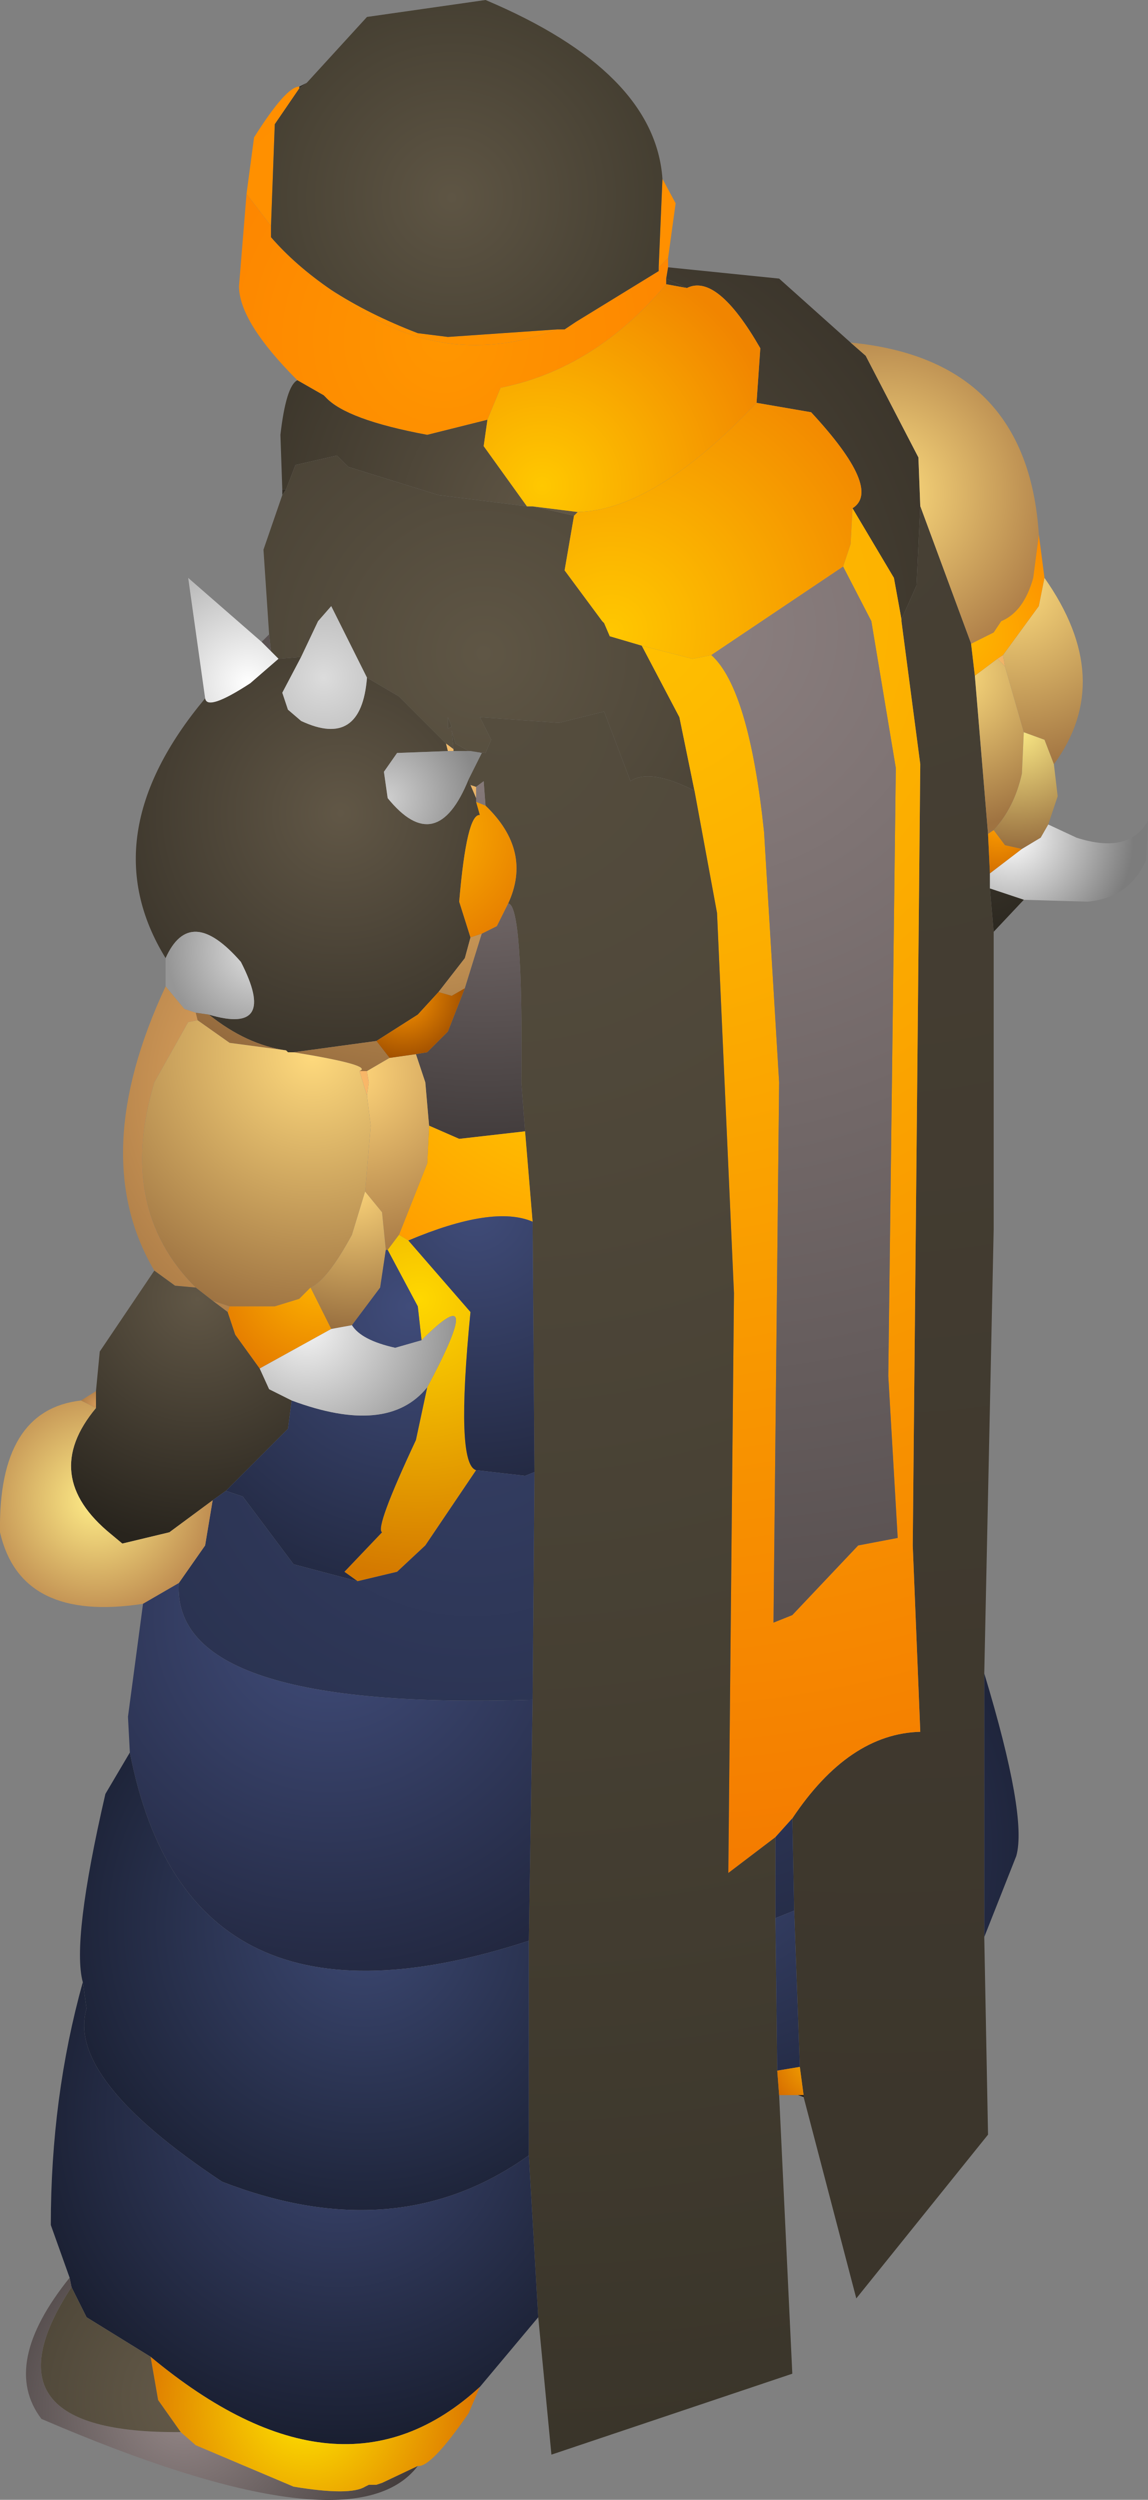 <?xml version="1.0" encoding="UTF-8" standalone="no"?>
<svg xmlns:ffdec="https://www.free-decompiler.com/flash" xmlns:xlink="http://www.w3.org/1999/xlink" ffdec:objectType="shape" height="66.4px" width="30.5px" xmlns="http://www.w3.org/2000/svg">
  <rect width="100%" height="100%" fill="#808080" stroke="none"/>
  <g transform="matrix(1.0, 0.0, 0.0, 1.0, 15.5, 57.9)">
    <path d="M-7.55 -55.55 L-7.55 -55.6 -7.35 -55.7 -7.55 -55.55" fill="url(#gradient0)" fill-rule="evenodd" stroke="none"/>
    <path d="M-8.95 -52.75 L-8.75 -54.25 Q-7.9 -55.6 -7.55 -55.6 L-7.55 -55.55 -8.2 -54.6 -8.3 -51.9 -8.95 -52.75 M2.1 -53.15 L2.45 -52.5 2.25 -51.05 2.0 -50.8 2.1 -53.15 M-6.7 -50.2 Q-5.7 -49.55 -4.4 -49.05 L-3.6 -48.95 -0.7 -49.15 Q-3.9 -47.95 -6.7 -50.2 M-0.2 -49.35 L2.0 -50.7 -0.2 -49.35" fill="url(#gradient1)" fill-rule="evenodd" stroke="none"/>
    <path d="M-8.95 -52.75 L-8.3 -51.9 -8.3 -51.6 Q-7.65 -50.85 -6.7 -50.2 -3.9 -47.95 -0.7 -49.15 L-0.5 -49.15 -0.2 -49.35 2.0 -50.7 2.0 -50.8 2.25 -51.05 2.25 -50.8 2.2 -50.5 2.2 -50.35 Q0.3 -48.1 -2.2 -47.6 L-2.55 -46.75 -4.15 -46.35 Q-6.3 -46.75 -6.85 -47.35 L-6.9 -47.4 -7.6 -47.8 Q-9.15 -49.35 -9.15 -50.3 L-8.95 -52.75" fill="url(#gradient2)" fill-rule="evenodd" stroke="none"/>
    <path d="M-8.0 -44.9 L-8.05 -46.35 Q-7.9 -47.65 -7.6 -47.8 L-6.9 -47.4 -6.85 -47.35 Q-6.3 -46.75 -4.15 -46.35 L-2.55 -46.75 -2.65 -46.05 -1.5 -44.45 -3.85 -44.75 -6.25 -45.5 -6.55 -45.8 -7.65 -45.55 -7.9 -44.9 -8.0 -44.9 M2.2 -50.35 L2.2 -50.5 2.75 -50.25 2.2 -50.35 M-0.25 -44.2 L-1.35 -44.45 -0.15 -44.3 -0.25 -44.2" fill="url(#gradient3)" fill-rule="evenodd" stroke="none"/>
    <path d="M-8.0 -44.75 L-8.0 -44.9 -7.9 -44.9 -8.0 -44.75" fill="url(#gradient4)" fill-rule="evenodd" stroke="none"/>
    <path d="M2.25 -50.8 L5.2 -50.5 7.1 -48.8 7.5 -48.45 8.9 -45.75 8.95 -44.45 8.85 -42.35 8.45 -41.45 8.25 -42.55 7.15 -44.4 Q7.95 -44.9 6.05 -46.95 L4.6 -47.2 4.7 -48.65 Q3.55 -50.65 2.75 -50.25 L2.2 -50.5 2.25 -50.8 M-8.35 -41.05 L-8.5 -43.3 -8.0 -44.75 -7.9 -44.9 -7.65 -45.55 -6.55 -45.8 -6.25 -45.5 -3.85 -44.75 -1.5 -44.45 -1.35 -44.45 -0.25 -44.2 -0.5 -42.75 0.5 -41.4 0.55 -41.35 0.7 -41.0 1.55 -40.75 2.55 -38.85 2.95 -36.9 Q1.75 -37.5 1.25 -37.15 L0.55 -39.0 -0.65 -38.7 -2.75 -38.85 -2.45 -38.25 -2.6 -37.9 -3.0 -37.95 -3.05 -37.95 -3.4 -38.15 -3.5 -38.5 -3.45 -38.0 -3.65 -38.15 -4.9 -39.4 -5.75 -39.9 -6.7 -41.8 -7.05 -41.4 -7.5 -40.45 -8.1 -40.4 -8.3 -40.6 -8.35 -41.05 M-3.5 -38.6 L-3.6 -38.85 -3.6 -38.55 -3.5 -38.6" fill="url(#gradient5)" fill-rule="evenodd" stroke="none"/>
    <path d="M-2.55 -46.75 L-2.2 -47.6 Q0.3 -48.1 2.2 -50.35 L2.75 -50.25 Q3.55 -50.65 4.7 -48.65 L4.6 -47.2 Q1.9 -44.35 -0.15 -44.3 L-1.35 -44.45 -1.5 -44.45 -2.65 -46.05 -2.55 -46.75" fill="url(#gradient6)" fill-rule="evenodd" stroke="none"/>
    <path d="M4.6 -47.2 L6.05 -46.95 Q7.95 -44.9 7.15 -44.4 L7.1 -43.45 6.9 -42.85 3.4 -40.5 2.9 -40.4 1.55 -40.75 0.7 -41.0 0.55 -41.35 0.5 -41.4 -0.5 -42.75 -0.25 -44.2 -0.15 -44.3 Q1.9 -44.35 4.6 -47.2" fill="url(#gradient7)" fill-rule="evenodd" stroke="none"/>
    <path d="M-8.3 -51.9 L-8.2 -54.6 -7.55 -55.55 -7.35 -55.7 -5.75 -57.45 -2.6 -57.9 Q1.9 -56.0 2.1 -53.15 L2.0 -50.8 2.0 -50.7 -0.2 -49.35 -0.5 -49.15 -0.7 -49.15 -3.6 -48.95 -4.4 -49.05 Q-5.7 -49.55 -6.7 -50.2 -7.65 -50.85 -8.3 -51.6 L-8.3 -51.9" fill="url(#gradient8)" fill-rule="evenodd" stroke="none"/>
    <path d="M7.1 -48.8 Q11.8 -48.35 12.1 -43.7 L11.95 -42.55 Q11.7 -41.65 11.1 -41.4 L10.9 -41.1 10.3 -40.8 8.95 -44.45 8.9 -45.75 7.5 -48.45 7.1 -48.8" fill="url(#gradient9)" fill-rule="evenodd" stroke="none"/>
    <path d="M10.9 -33.15 L10.9 -25.25 10.65 -13.45 10.65 -6.45 10.75 -1.2 7.25 3.15 5.85 -2.2 5.85 -2.25 5.75 -3.0 5.6 -7.15 5.55 -9.6 Q7.05 -11.85 8.95 -11.9 L8.75 -16.85 8.95 -37.6 8.45 -41.4 8.45 -41.45 8.85 -42.35 8.95 -44.45 10.3 -40.8 10.4 -39.95 10.75 -35.75 10.8 -34.7 10.8 -34.3 10.9 -33.15" fill="url(#gradient10)" fill-rule="evenodd" stroke="none"/>
    <path d="M7.15 -44.4 L8.25 -42.55 8.45 -41.45 8.45 -41.4 8.95 -37.6 8.75 -16.85 8.95 -11.9 Q7.05 -11.85 5.55 -9.6 L5.1 -9.1 3.85 -8.15 4.0 -23.55 3.55 -33.65 2.95 -36.9 2.55 -38.85 1.55 -40.75 2.9 -40.4 3.4 -40.5 Q4.4 -39.6 4.8 -35.8 L5.2 -29.15 5.05 -14.8 5.55 -15.0 7.3 -16.85 8.35 -17.05 8.1 -21.35 8.3 -37.5 7.65 -41.4 6.9 -42.85 7.1 -43.45 7.15 -44.4" fill="url(#gradient11)" fill-rule="evenodd" stroke="none"/>
    <path d="M-8.55 -40.85 L-8.35 -41.05 -8.3 -40.6 -8.55 -40.85" fill="url(#gradient12)" fill-rule="evenodd" stroke="none"/>
    <path d="M-10.05 -39.35 L-10.5 -42.55 -8.55 -40.85 -8.3 -40.6 -8.1 -40.4 -8.85 -39.75 Q-10.0 -39.0 -10.05 -39.35" fill="url(#gradient13)" fill-rule="evenodd" stroke="none"/>
    <path d="M-11.1 -32.45 Q-13.1 -35.7 -10.05 -39.35 -10.0 -39.0 -8.85 -39.75 L-8.1 -40.4 -7.5 -40.45 -8.0 -39.5 -7.85 -39.05 -7.5 -38.75 Q-5.9 -38.0 -5.75 -39.9 L-4.9 -39.4 -3.65 -38.15 -3.6 -37.95 -4.95 -37.9 -5.3 -37.4 -5.2 -36.7 Q-3.9 -35.1 -3.05 -37.2 L-3.0 -37.05 -2.85 -36.7 -2.85 -36.6 -2.75 -36.25 Q-3.1 -36.3 -3.3 -33.95 L-3.0 -33.0 -3.15 -32.45 -3.85 -31.55 -4.4 -30.95 -5.5 -30.25 -7.7 -29.95 -7.75 -29.95 -7.85 -29.95 -7.9 -30.0 Q-8.95 -30.15 -9.95 -30.95 -8.1 -30.4 -9.1 -32.35 -10.45 -33.9 -11.1 -32.45" fill="url(#gradient14)" fill-rule="evenodd" stroke="none"/>
    <path d="M-11.1 -31.7 L-11.1 -32.45 Q-10.45 -33.9 -9.1 -32.35 -8.1 -30.4 -9.95 -30.95 L-10.3 -31.0 -10.6 -31.1 -11.1 -31.7" fill="url(#gradient15)" fill-rule="evenodd" stroke="none"/>
    <path d="M-3.0 -37.05 L-2.85 -37.0 -2.85 -36.7 -3.0 -37.05 M-3.45 -38.0 L-3.45 -37.95 -3.6 -37.95 -3.65 -38.15 -3.45 -38.0 M-7.9 -30.0 L-9.4 -30.2 -10.25 -30.8 -10.3 -31.0 -9.95 -30.95 Q-8.95 -30.15 -7.9 -30.0 M-5.95 -29.45 Q-5.55 -29.6 -7.7 -29.95 L-5.5 -30.25 -5.15 -29.8 -5.75 -29.45 -5.95 -29.45 M-3.85 -31.55 L-3.15 -32.45 -3.0 -33.0 -2.7 -33.1 -3.15 -31.65 -3.5 -31.45 -3.85 -31.55" fill="url(#gradient16)" fill-rule="evenodd" stroke="none"/>
    <path d="M-11.4 -24.15 Q-13.2 -27.2 -11.1 -31.7 L-10.6 -31.1 -10.3 -31.0 -10.25 -30.8 -10.5 -30.75 -11.4 -29.15 Q-12.4 -25.8 -10.3 -23.7 L-10.85 -23.75 -11.4 -24.15 M-9.85 -23.35 L-9.4 -23.2 -9.45 -23.05 -9.85 -23.35 M-5.75 -28.8 L-5.95 -29.45 -5.75 -29.45 -5.7 -29.15 -5.75 -28.8" fill="url(#gradient17)" fill-rule="evenodd" stroke="none"/>
    <path d="M3.4 -40.5 L6.9 -42.85 7.65 -41.4 8.3 -37.5 8.1 -21.35 8.35 -17.05 7.3 -16.85 5.55 -15.0 5.05 -14.8 5.2 -29.15 4.8 -35.8 Q4.4 -39.6 3.4 -40.5" fill="url(#gradient18)" fill-rule="evenodd" stroke="none"/>
    <path d="M12.1 -43.7 L12.25 -42.55 12.1 -41.8 11.15 -40.5 11.0 -40.4 10.4 -39.95 10.3 -40.8 10.9 -41.1 11.1 -41.4 Q11.7 -41.65 11.95 -42.55 L12.1 -43.7" fill="url(#gradient19)" fill-rule="evenodd" stroke="none"/>
    <path d="M12.25 -42.55 Q14.15 -39.85 12.5 -37.6 L12.25 -38.25 11.7 -38.45 11.2 -40.2 11.15 -40.5 12.1 -41.8 12.25 -42.55" fill="url(#gradient20)" fill-rule="evenodd" stroke="none"/>
    <path d="M11.0 -40.4 L11.15 -40.5 11.2 -40.2 11.0 -40.4" fill="url(#gradient21)" fill-rule="evenodd" stroke="none"/>
    <path d="M10.4 -39.95 L11.0 -40.4 11.2 -40.2 11.7 -38.45 11.65 -37.35 Q11.45 -36.45 10.9 -35.85 L10.75 -35.75 10.4 -39.95" fill="url(#gradient22)" fill-rule="evenodd" stroke="none"/>
    <path d="M-7.5 -40.45 L-7.05 -41.4 -6.7 -41.8 -5.75 -39.9 Q-5.9 -38.0 -7.5 -38.75 L-7.85 -39.05 -8.0 -39.5 -7.5 -40.45" fill="url(#gradient23)" fill-rule="evenodd" stroke="none"/>
    <path d="M5.55 -9.6 L5.6 -7.15 5.1 -6.95 5.1 -9.1 5.55 -9.6" fill="url(#gradient24)" fill-rule="evenodd" stroke="none"/>
    <path d="M5.2 -2.25 L5.55 5.15 -0.85 7.3 -1.2 3.65 -1.45 -0.65 -1.45 -6.35 -1.35 -12.75 -1.3 -18.8 -1.35 -25.45 -1.55 -27.85 -1.65 -29.15 Q-1.6 -33.9 -2.0 -33.9 -1.35 -35.3 -2.6 -36.5 L-2.65 -37.15 -2.85 -37.0 -3.0 -37.05 -3.05 -37.2 -2.7 -37.9 -3.0 -37.95 -2.6 -37.9 -2.45 -38.25 -2.75 -38.85 -0.65 -38.7 0.55 -39.0 1.25 -37.15 Q1.75 -37.5 2.95 -36.9 L3.55 -33.65 4.0 -23.55 3.85 -8.15 5.1 -9.1 5.1 -6.95 5.15 -2.9 5.2 -2.25 M-3.5 -38.6 L-3.6 -38.55 -3.6 -38.85 -3.5 -38.6 M-3.45 -37.95 L-3.45 -38.0 -3.5 -38.5 -3.4 -38.15 -3.05 -37.95 -3.45 -37.95" fill="url(#gradient25)" fill-rule="evenodd" stroke="none"/>
    <path d="M-3.0 -37.95 L-2.7 -37.9 -3.05 -37.2 Q-3.9 -35.1 -5.2 -36.7 L-5.3 -37.4 -4.95 -37.9 -3.6 -37.95 -3.45 -37.95 -3.05 -37.95 -3.0 -37.95" fill="url(#gradient26)" fill-rule="evenodd" stroke="none"/>
    <path d="M12.5 -37.6 L12.6 -36.75 12.35 -36.0 12.15 -35.65 11.65 -35.35 11.2 -35.45 10.9 -35.85 Q11.45 -36.45 11.65 -37.35 L11.7 -38.45 12.25 -38.25 12.5 -37.6" fill="url(#gradient27)" fill-rule="evenodd" stroke="none"/>
    <path d="M10.9 -35.85 L11.2 -35.45 11.65 -35.35 10.8 -34.7 10.75 -35.75 10.9 -35.85" fill="url(#gradient28)" fill-rule="evenodd" stroke="none"/>
    <path d="M12.35 -36.0 L13.1 -35.65 Q14.5 -35.2 15.0 -36.1 L14.95 -35.05 Q14.5 -34.05 13.4 -33.95 L11.7 -34.0 10.8 -34.3 10.8 -34.7 11.65 -35.35 12.15 -35.65 12.35 -36.0" fill="url(#gradient29)" fill-rule="evenodd" stroke="none"/>
    <path d="M-2.85 -37.0 L-2.65 -37.15 -2.6 -36.5 -2.85 -36.6 -2.85 -36.7 -2.85 -37.0 M-2.0 -33.9 Q-1.6 -33.9 -1.65 -29.15 L-1.55 -27.85 -3.3 -27.65 -4.1 -28.0 -4.2 -29.15 -4.45 -29.9 -4.15 -29.95 -3.6 -30.5 -3.15 -31.65 -2.7 -33.1 -2.3 -33.3 -2.0 -33.9" fill="url(#gradient30)" fill-rule="evenodd" stroke="none"/>
    <path d="M-2.6 -36.5 Q-1.35 -35.3 -2.0 -33.9 L-2.3 -33.3 -2.7 -33.1 -3.0 -33.0 -3.3 -33.95 Q-3.1 -36.3 -2.75 -36.25 L-2.85 -36.6 -2.6 -36.5" fill="url(#gradient31)" fill-rule="evenodd" stroke="none"/>
    <path d="M-1.55 -27.85 L-1.35 -25.45 Q-2.4 -25.9 -4.65 -24.95 L-4.9 -25.1 -4.15 -27.0 -4.1 -28.0 -3.3 -27.65 -1.55 -27.85" fill="url(#gradient32)" fill-rule="evenodd" stroke="none"/>
    <path d="M-5.8 -26.25 L-5.65 -28.0 -5.75 -28.8 -5.7 -29.15 -5.75 -29.45 -5.15 -29.8 -4.45 -29.9 -4.2 -29.15 -4.1 -28.0 -4.15 -27.0 -4.9 -25.1 -5.2 -24.7 -5.25 -24.7 -5.35 -25.7 -5.8 -26.25" fill="url(#gradient33)" fill-rule="evenodd" stroke="none"/>
    <path d="M-5.5 -30.25 L-4.4 -30.95 -3.85 -31.55 -3.5 -31.45 -3.15 -31.65 -3.6 -30.5 -4.15 -29.95 -4.45 -29.9 -5.15 -29.8 -5.5 -30.25" fill="url(#gradient34)" fill-rule="evenodd" stroke="none"/>
    <path d="M11.7 -34.0 L10.9 -33.15 10.8 -34.3 11.7 -34.0" fill="url(#gradient35)" fill-rule="evenodd" stroke="none"/>
    <path d="M-10.25 -30.8 L-9.4 -30.2 -7.9 -30.0 -7.85 -29.95 -7.75 -29.95 -7.7 -29.95 Q-5.55 -29.6 -5.95 -29.45 L-5.75 -28.8 -5.65 -28.0 -5.8 -26.25 -6.15 -25.1 Q-6.8 -23.9 -7.25 -23.7 L-7.55 -23.4 -8.2 -23.2 -9.4 -23.2 -9.85 -23.35 -10.3 -23.7 Q-12.4 -25.8 -11.4 -29.15 L-10.5 -30.75 -10.25 -30.8" fill="url(#gradient36)" fill-rule="evenodd" stroke="none"/>
    <path d="M-12.95 -20.95 L-12.85 -22.0 -11.4 -24.15 -10.85 -23.75 -10.3 -23.7 -9.85 -23.35 -9.45 -23.05 -9.25 -22.45 -8.6 -21.55 -8.35 -21.0 -7.75 -20.7 -7.85 -19.95 -9.5 -18.3 -9.85 -18.05 -11.0 -17.2 -12.25 -16.9 -12.55 -17.15 Q-14.45 -18.7 -12.95 -20.5 L-12.95 -20.95" fill="url(#gradient37)" fill-rule="evenodd" stroke="none"/>
    <path d="M-7.25 -23.7 Q-6.8 -23.9 -6.15 -25.1 L-5.8 -26.25 -5.35 -25.7 -5.25 -24.7 -5.4 -23.7 -6.15 -22.7 -6.7 -22.6 -7.25 -23.7" fill="url(#gradient38)" fill-rule="evenodd" stroke="none"/>
    <path d="M-9.4 -23.2 L-8.2 -23.2 -7.55 -23.4 -7.25 -23.7 -6.7 -22.6 -8.6 -21.55 -9.25 -22.45 -9.45 -23.05 -9.4 -23.2" fill="url(#gradient39)" fill-rule="evenodd" stroke="none"/>
    <path d="M-4.9 -25.1 L-4.65 -24.95 -3.0 -23.05 Q-3.4 -19.0 -2.85 -18.85 L-4.2 -16.85 -4.95 -16.15 -6.0 -15.9 -6.35 -16.15 -5.35 -17.2 Q-5.55 -17.3 -4.45 -19.65 L-4.15 -21.05 Q-2.55 -24.05 -4.3 -22.3 L-4.4 -23.2 -5.2 -24.7 -4.9 -25.1" fill="url(#gradient40)" fill-rule="evenodd" stroke="none"/>
    <path d="M-5.25 -24.7 L-5.2 -24.7 -4.4 -23.2 -4.3 -22.3 -5.0 -22.1 Q-5.9 -22.3 -6.15 -22.7 L-5.4 -23.7 -5.25 -24.7 M-4.15 -21.05 L-4.45 -19.65 Q-5.55 -17.3 -5.35 -17.2 L-6.35 -16.15 -6.0 -15.9 -7.7 -16.35 -9.05 -18.15 -9.5 -18.3 -7.85 -19.95 -7.75 -20.7 Q-5.2 -19.75 -4.15 -21.05" fill="url(#gradient41)" fill-rule="evenodd" stroke="none"/>
    <path d="M-1.35 -25.45 L-1.3 -18.8 -1.55 -18.7 -2.85 -18.85 Q-3.4 -19.0 -3.0 -23.05 L-4.65 -24.95 Q-2.4 -25.9 -1.35 -25.45" fill="url(#gradient42)" fill-rule="evenodd" stroke="none"/>
    <path d="M-1.3 -18.8 L-1.35 -12.75 Q-10.95 -12.45 -10.75 -15.85 L-10.05 -16.85 -9.85 -18.05 -9.5 -18.3 -9.05 -18.15 -7.7 -16.35 -6.0 -15.9 -4.95 -16.15 -4.2 -16.85 -2.85 -18.85 -1.55 -18.7 -1.3 -18.8" fill="url(#gradient43)" fill-rule="evenodd" stroke="none"/>
    <path d="M-4.3 -22.3 Q-2.55 -24.05 -4.15 -21.05 -5.2 -19.75 -7.75 -20.7 L-8.35 -21.0 -8.6 -21.55 -6.7 -22.6 -6.15 -22.7 Q-5.9 -22.3 -5.0 -22.1 L-4.3 -22.3" fill="url(#gradient44)" fill-rule="evenodd" stroke="none"/>
    <path d="M-13.35 -20.7 L-12.95 -20.95 -12.95 -20.5 -13.35 -20.7" fill="url(#gradient45)" fill-rule="evenodd" stroke="none"/>
    <path d="M-11.7 -15.3 Q-14.95 -14.8 -15.5 -17.2 -15.55 -20.45 -13.35 -20.7 L-12.95 -20.5 Q-14.45 -18.7 -12.55 -17.15 L-12.25 -16.9 -11.0 -17.2 -9.85 -18.05 -10.05 -16.85 -10.75 -15.85 -11.7 -15.3" fill="url(#gradient46)" fill-rule="evenodd" stroke="none"/>
    <path d="M-12.05 -11.35 L-12.1 -12.3 -11.7 -15.3 -10.75 -15.85 Q-10.95 -12.45 -1.35 -12.75 L-1.45 -6.35 Q-10.5 -3.4 -12.05 -11.35" fill="url(#gradient47)" fill-rule="evenodd" stroke="none"/>
    <path d="M10.65 -13.45 Q11.8 -9.65 11.5 -8.6 L10.65 -6.45 10.65 -13.45 M5.6 -7.15 L5.75 -3.0 5.15 -2.9 5.1 -6.95 5.6 -7.15" fill="url(#gradient48)" fill-rule="evenodd" stroke="none"/>
    <path d="M-13.3 -5.25 Q-13.6 -6.35 -12.7 -10.25 L-12.05 -11.35 Q-10.5 -3.4 -1.45 -6.35 L-1.45 -0.65 Q-4.95 1.85 -9.6 0.05 -13.75 -2.7 -13.2 -4.55 L-13.3 -5.25" fill="url(#gradient49)" fill-rule="evenodd" stroke="none"/>
    <path d="M-1.2 3.65 L-2.75 5.5 Q-6.45 8.9 -11.5 4.7 L-13.2 3.65 -13.6 2.85 -13.65 2.6 -14.15 1.2 Q-14.15 -2.2 -13.3 -5.25 L-13.2 -4.55 Q-13.75 -2.7 -9.6 0.05 -4.95 1.85 -1.45 -0.65 L-1.2 3.65" fill="url(#gradient50)" fill-rule="evenodd" stroke="none"/>
    <path d="M-4.4 7.6 Q-6.15 9.9 -14.4 6.35 -15.5 4.9 -13.65 2.6 L-13.6 2.85 Q-16.15 6.75 -10.7 6.7 L-10.3 7.05 -7.7 8.15 Q-6.2 8.4 -5.8 8.15 L-5.7 8.1 -5.5 8.1 -5.35 8.05 -4.4 7.6" fill="url(#gradient51)" fill-rule="evenodd" stroke="none"/>
    <path d="M-2.75 5.5 L-3.05 6.2 Q-4.05 7.65 -4.4 7.6 L-5.35 8.05 -5.5 8.1 -5.7 8.1 -5.8 8.15 Q-6.2 8.4 -7.7 8.15 L-10.3 7.05 -10.7 6.7 -11.3 5.85 -11.5 4.7 Q-6.45 8.9 -2.75 5.5" fill="url(#gradient52)" fill-rule="evenodd" stroke="none"/>
    <path d="M-13.6 2.85 L-13.2 3.65 -11.5 4.7 -11.3 5.85 -10.7 6.7 Q-16.15 6.75 -13.6 2.85" fill="url(#gradient53)" fill-rule="evenodd" stroke="none"/>
    <path d="M5.7 -2.25 L5.2 -2.25 5.15 -2.9 5.75 -3.0 5.85 -2.25 5.7 -2.25" fill="url(#gradient54)" fill-rule="evenodd" stroke="none"/>
    <path d="M5.85 -2.2 L5.7 -2.25 5.85 -2.25 5.85 -2.2" fill="url(#gradient55)" fill-rule="evenodd" stroke="none"/>
  </g>
  <defs>
    <radialGradient cx="0" cy="0" gradientTransform="matrix(0.007, 0.0, 0.0, 0.007, -8.0, -55.1)" gradientUnits="userSpaceOnUse" id="gradient0" r="819.2" spreadMethod="pad">
      <stop offset="0.0" stop-color="#383329"/>
      <stop offset="1.0" stop-color="#191712"/>
    </radialGradient>
    <radialGradient cx="0" cy="0" gradientTransform="matrix(0.01, 0.0, 0.0, 0.01, -3.7, -48.9)" gradientUnits="userSpaceOnUse" id="gradient1" r="819.2" spreadMethod="pad">
      <stop offset="0.0" stop-color="#ff9300"/>
      <stop offset="1.0" stop-color="#ff8f00"/>
    </radialGradient>
    <radialGradient cx="0" cy="0" gradientTransform="matrix(0.008, 0.0, 0.0, 0.008, -3.7, -48.9)" gradientUnits="userSpaceOnUse" id="gradient2" r="819.2" spreadMethod="pad">
      <stop offset="0.0" stop-color="#ff9600"/>
      <stop offset="1.0" stop-color="#fd8600"/>
    </radialGradient>
    <radialGradient cx="0" cy="0" gradientTransform="matrix(0.01, 0.0, 0.0, 0.01, -0.75, -44.1)" gradientUnits="userSpaceOnUse" id="gradient3" r="819.2" spreadMethod="pad">
      <stop offset="0.0" stop-color="#615746"/>
      <stop offset="1.0" stop-color="#3c362b"/>
    </radialGradient>
    <radialGradient cx="0" cy="0" gradientTransform="matrix(0.017, 0.0, 0.0, 0.017, -8.55, -43.35)" gradientUnits="userSpaceOnUse" id="gradient4" r="819.2" spreadMethod="pad">
      <stop offset="0.0" stop-color="#393329"/>
      <stop offset="1.0" stop-color="#0c0b09"/>
    </radialGradient>
    <radialGradient cx="0" cy="0" gradientTransform="matrix(0.016, 0.0, 0.0, 0.016, -2.65, -40.55)" gradientUnits="userSpaceOnUse" id="gradient5" r="819.2" spreadMethod="pad">
      <stop offset="0.0" stop-color="#5f5645"/>
      <stop offset="1.0" stop-color="#3b352b"/>
    </radialGradient>
    <radialGradient cx="0" cy="0" gradientTransform="matrix(0.008, 0.0, 0.0, 0.008, -1.1, -45.0)" gradientUnits="userSpaceOnUse" id="gradient6" r="819.2" spreadMethod="pad">
      <stop offset="0.0" stop-color="#ffc800"/>
      <stop offset="1.0" stop-color="#f18500"/>
    </radialGradient>
    <radialGradient cx="0" cy="0" gradientTransform="matrix(0.01, 0.0, 0.0, 0.01, 0.75, -41.15)" gradientUnits="userSpaceOnUse" id="gradient7" r="819.2" spreadMethod="pad">
      <stop offset="0.0" stop-color="#ffc700"/>
      <stop offset="1.0" stop-color="#f28700"/>
    </radialGradient>
    <radialGradient cx="0" cy="0" gradientTransform="matrix(0.007, 0.0, 0.0, 0.007, -3.5, -52.65)" gradientUnits="userSpaceOnUse" id="gradient8" r="819.2" spreadMethod="pad">
      <stop offset="0.0" stop-color="#5e5544"/>
      <stop offset="1.0" stop-color="#443e31"/>
    </radialGradient>
    <radialGradient cx="0" cy="0" gradientTransform="matrix(0.006, 0.0, 0.0, 0.006, 7.95, -44.8)" gradientUnits="userSpaceOnUse" id="gradient9" r="819.2" spreadMethod="pad">
      <stop offset="0.0" stop-color="#ffde7f"/>
      <stop offset="1.0" stop-color="#ac7c47"/>
    </radialGradient>
    <radialGradient cx="0" cy="0" gradientTransform="matrix(0.057, 0.0, 0.0, 0.057, 7.65, -43.7)" gradientUnits="userSpaceOnUse" id="gradient10" r="819.2" spreadMethod="pad">
      <stop offset="0.0" stop-color="#474034"/>
      <stop offset="1.0" stop-color="#3b352b"/>
    </radialGradient>
    <radialGradient cx="0" cy="0" gradientTransform="matrix(0.041, 0.0, 0.0, 0.041, 1.15, -41.55)" gradientUnits="userSpaceOnUse" id="gradient11" r="819.2" spreadMethod="pad">
      <stop offset="0.0" stop-color="#ffc100"/>
      <stop offset="1.0" stop-color="#f47b00"/>
    </radialGradient>
    <radialGradient cx="0" cy="0" gradientTransform="matrix(0.002, 0.0, 0.0, 0.002, -8.4, -39.95)" gradientUnits="userSpaceOnUse" id="gradient12" r="819.2" spreadMethod="pad">
      <stop offset="0.0" stop-color="#655c5c"/>
      <stop offset="1.0" stop-color="#524b4b"/>
    </radialGradient>
    <radialGradient cx="0" cy="0" gradientTransform="matrix(0.004, 0.0, 0.0, 0.004, -8.9, -39.75)" gradientUnits="userSpaceOnUse" id="gradient13" r="819.2" spreadMethod="pad">
      <stop offset="0.0" stop-color="#ffffff"/>
      <stop offset="1.0" stop-color="#b6b6b6"/>
    </radialGradient>
    <radialGradient cx="0" cy="0" gradientTransform="matrix(0.008, 0.0, 0.0, 0.008, -6.45, -36.3)" gradientUnits="userSpaceOnUse" id="gradient14" r="819.2" spreadMethod="pad">
      <stop offset="0.0" stop-color="#615746"/>
      <stop offset="1.0" stop-color="#3b352b"/>
    </radialGradient>
    <radialGradient cx="0" cy="0" gradientTransform="matrix(0.003, 0.0, 0.0, 0.003, -8.6, -32.65)" gradientUnits="userSpaceOnUse" id="gradient15" r="819.2" spreadMethod="pad">
      <stop offset="0.0" stop-color="#e1e1e1"/>
      <stop offset="1.0" stop-color="#969696"/>
    </radialGradient>
    <radialGradient cx="0" cy="0" gradientTransform="matrix(0.011, 0.0, 0.0, 0.011, -4.5, -37.75)" gradientUnits="userSpaceOnUse" id="gradient16" r="819.2" spreadMethod="pad">
      <stop offset="0.0" stop-color="#ffc671"/>
      <stop offset="1.0" stop-color="#956b3e"/>
    </radialGradient>
    <radialGradient cx="0" cy="0" gradientTransform="matrix(0.009, 0.0, 0.0, 0.009, -6.35, -29.0)" gradientUnits="userSpaceOnUse" id="gradient17" r="819.2" spreadMethod="pad">
      <stop offset="0.0" stop-color="#ffbc6b"/>
      <stop offset="1.0" stop-color="#ab7c47"/>
    </radialGradient>
    <radialGradient cx="0" cy="0" gradientTransform="matrix(0.032, 0.0, 0.0, 0.032, 3.05, -41.15)" gradientUnits="userSpaceOnUse" id="gradient18" r="819.2" spreadMethod="pad">
      <stop offset="0.0" stop-color="#8b7f7f"/>
      <stop offset="1.0" stop-color="#595151"/>
    </radialGradient>
    <radialGradient cx="0" cy="0" gradientTransform="matrix(0.005, 0.0, 0.0, 0.005, 10.05, -41.05)" gradientUnits="userSpaceOnUse" id="gradient19" r="819.2" spreadMethod="pad">
      <stop offset="0.0" stop-color="#ffb800"/>
      <stop offset="1.0" stop-color="#fb8100"/>
    </radialGradient>
    <radialGradient cx="0" cy="0" gradientTransform="matrix(0.006, 0.0, 0.0, 0.006, 11.35, -42.45)" gradientUnits="userSpaceOnUse" id="gradient20" r="819.2" spreadMethod="pad">
      <stop offset="0.0" stop-color="#ffde7f"/>
      <stop offset="1.0" stop-color="#a37643"/>
    </radialGradient>
    <radialGradient cx="0" cy="0" gradientTransform="matrix(0.002, 0.0, 0.0, 0.002, 10.5, -40.3)" gradientUnits="userSpaceOnUse" id="gradient21" r="819.2" spreadMethod="pad">
      <stop offset="0.0" stop-color="#ffc370"/>
      <stop offset="1.0" stop-color="#d79b59"/>
    </radialGradient>
    <radialGradient cx="0" cy="0" gradientTransform="matrix(0.005, 0.0, 0.0, 0.005, 9.75, -40.0)" gradientUnits="userSpaceOnUse" id="gradient22" r="819.2" spreadMethod="pad">
      <stop offset="0.0" stop-color="#ffdf80"/>
      <stop offset="1.0" stop-color="#9f7341"/>
    </radialGradient>
    <radialGradient cx="0" cy="0" gradientTransform="matrix(0.002, 0.0, 0.0, 0.002, -6.9, -39.9)" gradientUnits="userSpaceOnUse" id="gradient23" r="819.2" spreadMethod="pad">
      <stop offset="0.0" stop-color="#dcdcdc"/>
      <stop offset="1.0" stop-color="#c3c3c3"/>
    </radialGradient>
    <radialGradient cx="0" cy="0" gradientTransform="matrix(0.009, 0.0, 0.0, 0.009, 4.45, -10.7)" gradientUnits="userSpaceOnUse" id="gradient24" r="819.2" spreadMethod="pad">
      <stop offset="0.0" stop-color="#2d3556"/>
      <stop offset="1.0" stop-color="#1f263c"/>
    </radialGradient>
    <radialGradient cx="0" cy="0" gradientTransform="matrix(0.056, 0.0, 0.0, 0.056, -2.15, -38.8)" gradientUnits="userSpaceOnUse" id="gradient25" r="819.2" spreadMethod="pad">
      <stop offset="0.0" stop-color="#554d3e"/>
      <stop offset="1.0" stop-color="#3a352a"/>
    </radialGradient>
    <radialGradient cx="0" cy="0" gradientTransform="matrix(0.003, 0.0, 0.0, 0.003, -5.25, -36.7)" gradientUnits="userSpaceOnUse" id="gradient26" r="819.2" spreadMethod="pad">
      <stop offset="0.0" stop-color="#cfcfcf"/>
      <stop offset="1.0" stop-color="#898989"/>
    </radialGradient>
    <radialGradient cx="0" cy="0" gradientTransform="matrix(0.004, 0.0, 0.0, 0.004, 11.5, -38.6)" gradientUnits="userSpaceOnUse" id="gradient27" r="819.2" spreadMethod="pad">
      <stop offset="0.0" stop-color="#ffee88"/>
      <stop offset="1.0" stop-color="#956c3e"/>
    </radialGradient>
    <radialGradient cx="0" cy="0" gradientTransform="matrix(0.002, 0.0, 0.0, 0.002, 11.0, -36.05)" gradientUnits="userSpaceOnUse" id="gradient28" r="819.2" spreadMethod="pad">
      <stop offset="0.0" stop-color="#ff9f00"/>
      <stop offset="1.0" stop-color="#ca6500"/>
    </radialGradient>
    <radialGradient cx="0" cy="0" gradientTransform="matrix(0.004, 0.0, 0.0, 0.004, 11.35, -35.7)" gradientUnits="userSpaceOnUse" id="gradient29" r="819.2" spreadMethod="pad">
      <stop offset="0.0" stop-color="#ffffff"/>
      <stop offset="1.0" stop-color="#7c7c7c"/>
    </radialGradient>
    <radialGradient cx="0" cy="0" gradientTransform="matrix(0.013, 0.0, 0.0, 0.013, -2.65, -38.35)" gradientUnits="userSpaceOnUse" id="gradient30" r="819.2" spreadMethod="pad">
      <stop offset="0.0" stop-color="#8e8181"/>
      <stop offset="1.0" stop-color="#433d3d"/>
    </radialGradient>
    <radialGradient cx="0" cy="0" gradientTransform="matrix(0.004, 0.0, 0.0, 0.004, -4.3, -35.8)" gradientUnits="userSpaceOnUse" id="gradient31" r="819.2" spreadMethod="pad">
      <stop offset="0.0" stop-color="#ffb500"/>
      <stop offset="1.0" stop-color="#e67e00"/>
    </radialGradient>
    <radialGradient cx="0" cy="0" gradientTransform="matrix(0.011, 0.0, 0.0, 0.011, 0.25, -31.85)" gradientUnits="userSpaceOnUse" id="gradient32" r="819.2" spreadMethod="pad">
      <stop offset="0.0" stop-color="#ffd900"/>
      <stop offset="1.0" stop-color="#ff9a00"/>
    </radialGradient>
    <radialGradient cx="0" cy="0" gradientTransform="matrix(0.006, 0.0, 0.0, 0.006, -6.1, -29.4)" gradientUnits="userSpaceOnUse" id="gradient33" r="819.2" spreadMethod="pad">
      <stop offset="0.0" stop-color="#ffd57a"/>
      <stop offset="1.0" stop-color="#a77945"/>
    </radialGradient>
    <radialGradient cx="0" cy="0" gradientTransform="matrix(0.002, 0.0, 0.0, 0.002, -4.8, -31.45)" gradientUnits="userSpaceOnUse" id="gradient34" r="819.2" spreadMethod="pad">
      <stop offset="0.0" stop-color="#ff9700"/>
      <stop offset="1.0" stop-color="#a45200"/>
    </radialGradient>
    <radialGradient cx="0" cy="0" gradientTransform="matrix(0.002, 0.0, 0.0, 0.002, 10.75, -34.8)" gradientUnits="userSpaceOnUse" id="gradient35" r="819.2" spreadMethod="pad">
      <stop offset="0.0" stop-color="#373228"/>
      <stop offset="1.0" stop-color="#2c2820"/>
    </radialGradient>
    <radialGradient cx="0" cy="0" gradientTransform="matrix(0.009, 0.0, 0.0, 0.009, -7.2, -29.9)" gradientUnits="userSpaceOnUse" id="gradient36" r="819.2" spreadMethod="pad">
      <stop offset="0.0" stop-color="#ffda7d"/>
      <stop offset="1.0" stop-color="#996e3f"/>
    </radialGradient>
    <radialGradient cx="0" cy="0" gradientTransform="matrix(0.008, 0.0, 0.0, 0.008, -10.25, -23.4)" gradientUnits="userSpaceOnUse" id="gradient37" r="819.2" spreadMethod="pad">
      <stop offset="0.0" stop-color="#615746"/>
      <stop offset="1.0" stop-color="#28241d"/>
    </radialGradient>
    <radialGradient cx="0" cy="0" gradientTransform="matrix(0.005, 0.0, 0.0, 0.005, -6.1, -26.45)" gradientUnits="userSpaceOnUse" id="gradient38" r="819.2" spreadMethod="pad">
      <stop offset="0.0" stop-color="#ffd77b"/>
      <stop offset="1.0" stop-color="#92693c"/>
    </radialGradient>
    <radialGradient cx="0" cy="0" gradientTransform="matrix(0.004, 0.0, 0.0, 0.004, -7.05, -24.05)" gradientUnits="userSpaceOnUse" id="gradient39" r="819.2" spreadMethod="pad">
      <stop offset="0.0" stop-color="#ffb600"/>
      <stop offset="1.0" stop-color="#e17400"/>
    </radialGradient>
    <radialGradient cx="0" cy="0" gradientTransform="matrix(0.009, 0.0, 0.0, 0.009, -4.35, -23.4)" gradientUnits="userSpaceOnUse" id="gradient40" r="819.2" spreadMethod="pad">
      <stop offset="0.0" stop-color="#ffd800"/>
      <stop offset="1.0" stop-color="#d47900"/>
    </radialGradient>
    <radialGradient cx="0" cy="0" gradientTransform="matrix(0.009, 0.0, 0.0, 0.009, -4.6, -23.2)" gradientUnits="userSpaceOnUse" id="gradient41" r="819.2" spreadMethod="pad">
      <stop offset="0.0" stop-color="#404c7a"/>
      <stop offset="1.0" stop-color="#242b45"/>
    </radialGradient>
    <radialGradient cx="0" cy="0" gradientTransform="matrix(0.009, 0.0, 0.0, 0.009, -2.9, -25.8)" gradientUnits="userSpaceOnUse" id="gradient42" r="819.2" spreadMethod="pad">
      <stop offset="0.0" stop-color="#404c79"/>
      <stop offset="1.0" stop-color="#232942"/>
    </radialGradient>
    <radialGradient cx="0" cy="0" gradientTransform="matrix(0.014, 0.0, 0.0, 0.014, -2.95, -20.7)" gradientUnits="userSpaceOnUse" id="gradient43" r="819.2" spreadMethod="pad">
      <stop offset="0.0" stop-color="#343e63"/>
      <stop offset="1.0" stop-color="#29314e"/>
    </radialGradient>
    <radialGradient cx="0" cy="0" gradientTransform="matrix(0.005, 0.0, 0.0, 0.005, -7.35, -22.65)" gradientUnits="userSpaceOnUse" id="gradient44" r="819.2" spreadMethod="pad">
      <stop offset="0.0" stop-color="#f4f4f4"/>
      <stop offset="1.0" stop-color="#919191"/>
    </radialGradient>
    <radialGradient cx="0" cy="0" gradientTransform="matrix(7.0E-4, 0.0, 0.0, 7.0E-4, -12.95, -20.6)" gradientUnits="userSpaceOnUse" id="gradient45" r="819.2" spreadMethod="pad">
      <stop offset="0.0" stop-color="#d49958"/>
      <stop offset="1.0" stop-color="#9e7241"/>
    </radialGradient>
    <radialGradient cx="0" cy="0" gradientTransform="matrix(0.004, 0.0, 0.0, 0.004, -12.95, -18.05)" gradientUnits="userSpaceOnUse" id="gradient46" r="819.2" spreadMethod="pad">
      <stop offset="0.0" stop-color="#ffed88"/>
      <stop offset="1.0" stop-color="#bc884e"/>
    </radialGradient>
    <radialGradient cx="0" cy="0" gradientTransform="matrix(0.013, 0.0, 0.0, 0.013, -6.75, -14.95)" gradientUnits="userSpaceOnUse" id="gradient47" r="819.2" spreadMethod="pad">
      <stop offset="0.0" stop-color="#414d7b"/>
      <stop offset="1.0" stop-color="#20253c"/>
    </radialGradient>
    <radialGradient cx="0" cy="0" gradientTransform="matrix(0.01, 0.0, 0.0, 0.01, 3.6, -8.75)" gradientUnits="userSpaceOnUse" id="gradient48" r="819.2" spreadMethod="pad">
      <stop offset="0.0" stop-color="#39446c"/>
      <stop offset="1.0" stop-color="#1f253c"/>
    </radialGradient>
    <radialGradient cx="0" cy="0" gradientTransform="matrix(0.01, 0.0, 0.0, 0.01, -5.85, -6.75)" gradientUnits="userSpaceOnUse" id="gradient49" r="819.2" spreadMethod="pad">
      <stop offset="0.0" stop-color="#3c4872"/>
      <stop offset="1.0" stop-color="#1c2236"/>
    </radialGradient>
    <radialGradient cx="0" cy="0" gradientTransform="matrix(0.011, 0.0, 0.0, 0.011, -6.5, -1.65)" gradientUnits="userSpaceOnUse" id="gradient50" r="819.2" spreadMethod="pad">
      <stop offset="0.0" stop-color="#3d4873"/>
      <stop offset="1.0" stop-color="#181d2e"/>
    </radialGradient>
    <radialGradient cx="0" cy="0" gradientTransform="matrix(0.008, 0.0, 0.0, 0.008, -10.6, 6.1)" gradientUnits="userSpaceOnUse" id="gradient51" r="819.2" spreadMethod="pad">
      <stop offset="0.0" stop-color="#958888"/>
      <stop offset="1.0" stop-color="#3d3737"/>
    </radialGradient>
    <radialGradient cx="0" cy="0" gradientTransform="matrix(0.006, 0.0, 0.0, 0.006, -7.35, 6.05)" gradientUnits="userSpaceOnUse" id="gradient52" r="819.2" spreadMethod="pad">
      <stop offset="0.0" stop-color="#ffe600"/>
      <stop offset="1.0" stop-color="#da6d00"/>
    </radialGradient>
    <radialGradient cx="0" cy="0" gradientTransform="matrix(0.007, 0.0, 0.0, 0.007, -10.25, 5.8)" gradientUnits="userSpaceOnUse" id="gradient53" r="819.2" spreadMethod="pad">
      <stop offset="0.0" stop-color="#655b4a"/>
      <stop offset="1.0" stop-color="#4a4335"/>
    </radialGradient>
    <radialGradient cx="0" cy="0" gradientTransform="matrix(0.002, 0.0, 0.0, 0.002, 6.4, -3.3)" gradientUnits="userSpaceOnUse" id="gradient54" r="819.2" spreadMethod="pad">
      <stop offset="0.0" stop-color="#ffb700"/>
      <stop offset="1.0" stop-color="#d56b00"/>
    </radialGradient>
    <radialGradient cx="0" cy="0" gradientTransform="matrix(0.001, 0.0, 0.0, 0.001, 4.95, -2.95)" gradientUnits="userSpaceOnUse" id="gradient55" r="819.2" spreadMethod="pad">
      <stop offset="0.0" stop-color="#4a4343"/>
      <stop offset="1.0" stop-color="#181616"/>
    </radialGradient>
  </defs>
</svg>
